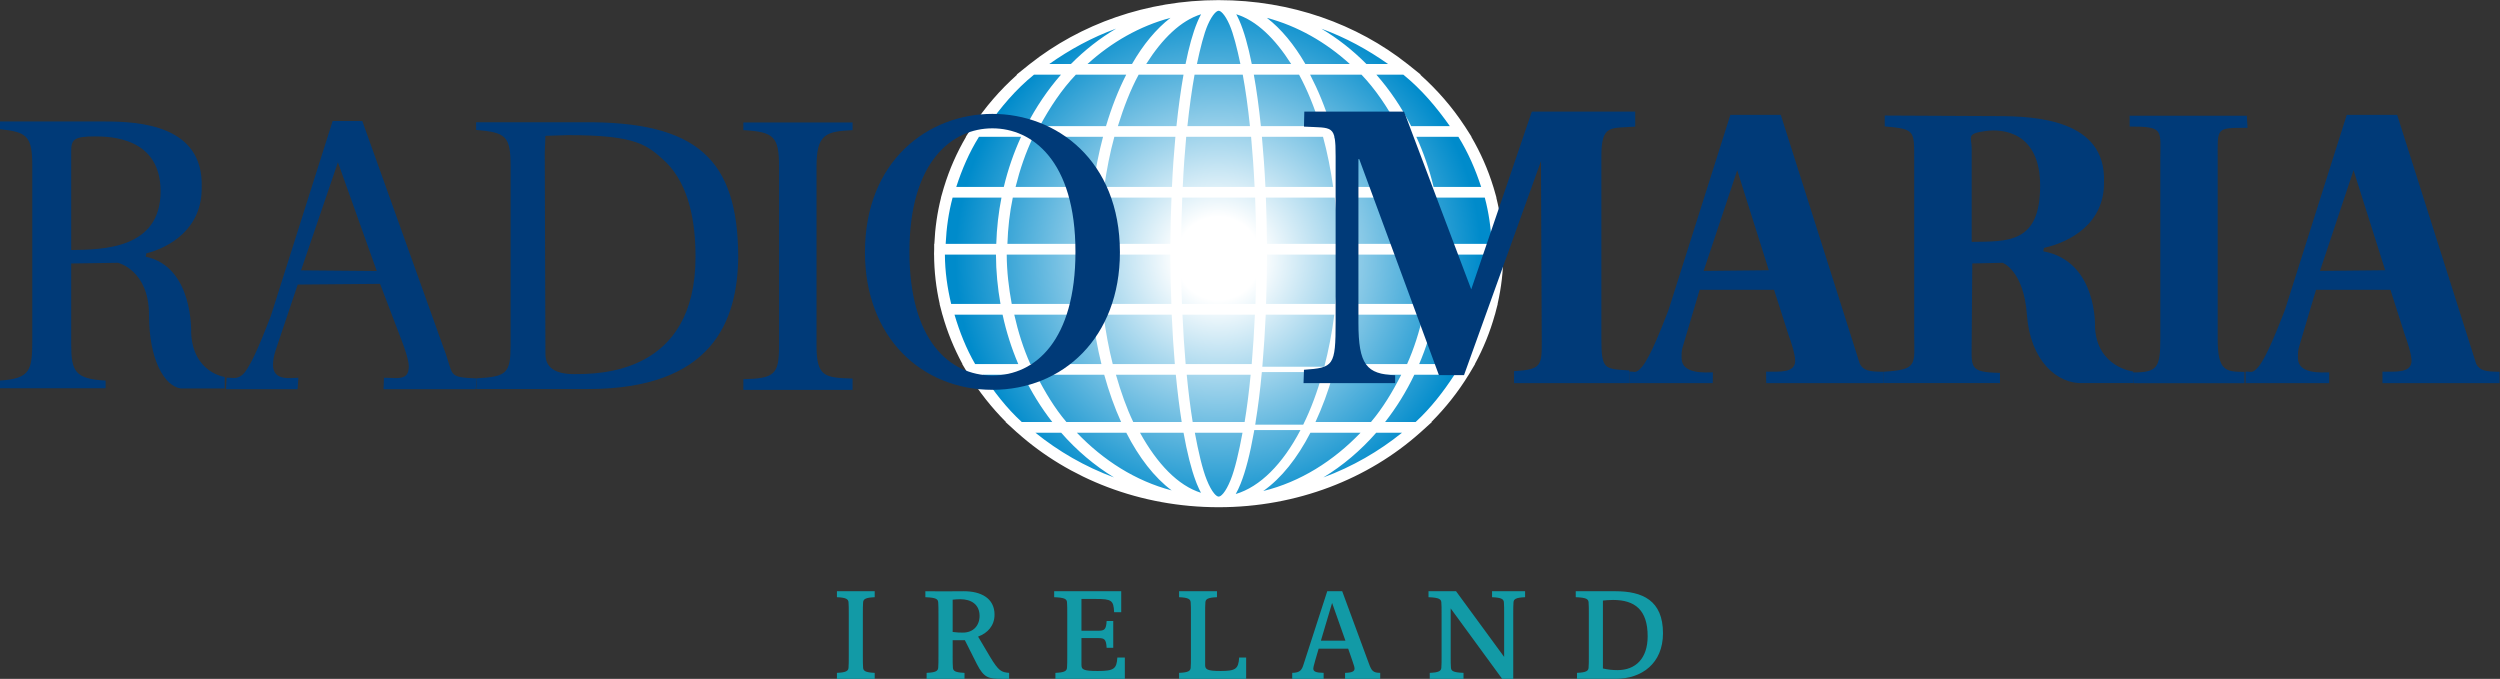 <svg width="800" height="217.24" data-name="Layer 1" version="1.1" viewBox="0 0 800 217.24" xmlns="http://www.w3.org/2000/svg">
 <rect x="0" y="0" width="800" height="217.24" fill="#333333" stroke="none"/>
 <defs>
  <radialGradient id="radialGradient30" cx="0" cy="0" r="1" gradientTransform="matrix(18.009 0 0 18.009 296.52 421.78)" gradientUnits="userSpaceOnUse">
   <stop stop-color="#fff" offset="0"/>
   <stop stop-color="#fff" offset=".157"/>
   <stop stop-color="#008bcb" offset=".995"/>
   <stop stop-color="#008bcb" offset="1"/>
  </radialGradient>
 </defs>
 <g transform="matrix(.997 0 0 .997 251.6 142.7)" fill="#129aa6" style="shape-inside:url(#rect998-9-6);white-space:pre" aria-label="IRELAND">
  <path d="m16.267 74.752h12.12v-1.92c-3-0.12-3.64-0.64-3.72-1.64s-0.08-2-0.08-3.8v-13.4c0-1.8 0-2.8 0.08-3.8s0.72-1.52 3.72-1.64v-1.92h-12.12v1.92c3 0.12 3.64 0.64 3.72 1.64s0.08 2 0.08 3.8v13.4c0 1.8 0 2.8-0.08 3.8s-0.72 1.52-3.72 1.64z"/>
  <path d="m45.05 74.752h12.16v-1.92c-3.04-0.12-3.64-0.64-3.72-1.64s-0.08-2-0.08-3.8v-5.04h3.92l3.84 7.64c2.32 4.56 3.88 4.76 8.08 4.76h2.28v-1.92c-2.48-0.2-3.36-0.56-6.12-5.16l-3.84-6.48c3.08-1.12 5.28-3.52 5.28-7.04 0-5.32-4.4-7.52-9.84-7.52-3.12 0-4.84 0.04-6.68 0.04-2.6 0-5.68-0.04-5.68-0.04v1.92c3.52 0.12 4.04 0.64 4.12 1.64s0.08 2 0.08 3.8v13.4c0 1.8 0 2.8-0.08 3.8s-0.72 1.52-3.72 1.64zm11.68-14.84c-0.96 0-1.8 0-3.32-0.2v-10.36c0.72-0.08 1.44-0.16 2.44-0.16 3.56 0 6.2 1.72 6.2 5.36 0 3.12-2.04 5.36-5.32 5.36z"/>
  <path d="m86.392 74.752h22.28v-6.84h-2.4c-0.24 3.64-1.04 4.32-6.32 4.32-4.64 0-5.2-0.48-5.2-1.96v-8.6h5.4c2 0 2.52 0.4 2.68 3.12h2.12v-8.6h-2.12c-0.16 2.72-0.68 3.12-2.68 3.12h-5.4v-10.2h4.6c5 0 5.72 0.4 5.88 4.24h2.28v-6.72h-21.52v1.92c3.52 0.12 4.04 0.64 4.12 1.64s0.08 2 0.08 3.8v13.4c0 1.8 0 2.8-0.08 3.8s-0.72 1.52-3.72 1.64z"/>
  <path d="m126.09 74.752h21.52v-6.84h-2.24c-0.24 3.64-1.08 4.32-5.92 4.32-4.28 0-5-0.48-5-1.92v-16.32c0-1.8 0-2.8 0.08-3.8s0.68-1.52 3.72-1.64v-1.92h-12.16v1.92c3 0.12 3.64 0.64 3.72 1.64s0.08 2 0.08 3.8v13.4c0 1.8 0 2.8-0.08 3.8s-0.72 1.52-3.72 1.64z"/>
  <path d="m162.4 74.752h10.08v-1.92c-2.56-0.04-3.32-0.44-3.32-1.4 0-0.28 0.08-0.68 0.68-2.8l1.04-3.56h9.48l1.28 3.68c0.68 1.92 0.76 2.36 0.76 2.72 0 0.8-0.64 1.32-3.04 1.36v1.92h11.28v-1.92c-2.28-0.04-2.76-0.56-3.68-3.12l-8.52-23.08h-4.8l-7.6 23.48c-0.56 1.8-1.12 2.68-3.64 2.72zm9.2-12.24 3.6-12.12 4.28 12.12z"/>
  <path d="m206.54 74.752h10.84v-1.92c-3.36-0.12-3.96-0.64-4.04-1.64s-0.08-2-0.08-3.8v-15.24l16.52 22.6h3.56v-20.76c0-1.8 0-2.8 0.08-3.8s0.68-1.52 3.72-1.64v-1.92h-10.6v1.92c3.08 0.12 3.72 0.64 3.8 1.64s0.08 2 0.08 3.8v13.72l-15.44-21.08h-8.84v1.92c3.4 0.12 4.04 0.64 4.12 1.64s0.08 2 0.08 3.8v13.4c0 1.8 0 2.8-0.08 3.8s-0.72 1.52-3.72 1.64z"/>
  <path d="m281.4 60.112c0-10.56-6.6-13.48-15.32-13.48h-12.68v1.92c3.48 0.12 4.04 0.64 4.12 1.64s0.08 2 0.08 3.8v13.4c0 1.8 0 2.8-0.08 3.8s-0.72 1.52-3.72 1.64v1.92h12.4c8.36 0 15.2-4.92 15.2-14.64zm-4.92 0.96c0 7.24-3.96 10.88-9.64 10.88-1.76 0-3.04-0.16-4.72-0.52v-21.8c0.64-0.08 1.96-0.2 3.24-0.2 7.08 0 11.12 3.24 11.12 11.64z"/>
 </g>
 <g transform="matrix(4.694 0 0 -4.694 -1002 2062.5)">
  <path d="m296.52 404.86c10.512 0 19.039 7.571 19.039 16.917 0 9.345-8.527 16.921-19.039 16.921s-19.035-7.576-19.035-16.921c0-9.346 8.523-16.917 19.035-16.917z" fill="url(#radialGradient30)"/>
 </g>
 <path d="m389.97 0.039c-23.151 0-44.305 7.711-60.409 20.436h-1e-3l-0.105 0.084c-0.124 0.098-0.25 0.194-0.373 0.293l-3.795 3.043h0.203c-5.495 4.901-10.279 10.442-14.223 16.467h-0.018l-0.504 0.789c-0.115 0.18-0.228 0.362-0.342 0.543l-1.336 2.088h0.068c-2.961 5.055-5.331 10.423-7.037 16.035h-8e-3l-0.357 1.228c-9.1e-4 3e-3 -1e-3 7e-3 -1e-3 9e-3 -0.011 0.036-0.021 0.073-0.031 0.109l-0.592 2.064h0.033c-1.214 4.785-1.922 9.744-2.147 14.817h-0.059v1.713l-0.047 1.707h0.021c0.022 5.4 0.645 10.686 1.801 15.797h-0.043l0.559 2.145c0.013 0.05 0.028 0.1 0.041 0.15l0.289 1.125h0.016c1.545 5.521 3.698 10.806 6.416 15.817h-0.078l1.383 2.311c0.053 0.091 0.104 0.183 0.158 0.273l0.496 0.834h0.016c3.342 5.458 7.358 10.536 11.946 15.129h-0.145l2.621 2.379c0.217 0.201 0.433 0.403 0.652 0.602l0.486 0.439h0.019c16.501 14.741 39.291 23.848 64.427 23.848 25.14 0 47.94-9.108 64.454-23.848h0.012l0.486-0.439 3.291-2.981h-0.166c4.587-4.595 8.6-9.67 11.932-15.129h0.016l0.494-0.834c0.075-0.126 0.148-0.254 0.223-0.381l1.309-2.205h-0.059c2.726-5.009 4.87-10.3 6.406-15.815h0.018l0.33-1.283c0.014-0.052 0.026-0.106 0.039-0.158l0.52-1.979h-0.041c1.186-5.202 1.828-10.587 1.828-16.092 0-0.591-0.047-1.069-0.047-1.412v-1.713h-0.064c-0.214-5.078-0.929-10.033-2.137-14.817h0.047l-0.623-2.184c-0.069-0.24-0.141-0.478-0.213-0.717l-0.145-0.512h-9e-3c-1.724-5.612-4.099-10.98-7.051-16.035h0.074l-1.678-2.631-0.504-0.789h-0.012c-3.946-6.029-8.737-11.566-14.237-16.467h0.191l-3.795-3.043-0.467-0.377h-0.014c-16.08-12.724-37.225-20.426-60.4-20.428h-9e-3zm-0.016 3.42c3e-3 -6e-5 5e-3 2e-5 8e-3 0h0.012c0.033 1.6e-4 0.067 3e-3 0.103 8e-3h1e-3c0.038 5e-3 0.078 0.013 0.121 0.025h1e-3c0.086 0.025 0.183 0.065 0.291 0.127h1e-3c0.054 0.031 0.11 0.067 0.17 0.109h1e-3c0.06 0.043 0.123 0.094 0.189 0.15h1e-3c0.134 0.113 0.28 0.255 0.441 0.432 0.646 0.71 1.406 1.93 2.137 3.586 1.259 2.853 2.418 7.48 3.492 12.578h-13.906c1.077-5.094 2.234-9.727 3.492-12.578 0.731-1.656 1.492-2.876 2.137-3.586 0.632-0.697 1.043-0.846 1.305-0.852zm-5.602 1.096c-0.333 0.604-0.653 1.26-0.965 1.967-0.093 0.212-0.188 0.429-0.279 0.652-1.407 3.384-2.644 7.877-3.734 13.301h-12.582c5.141-8.132 11.075-13.909 17.561-15.92zm11.25 1e-3c6.489 2.013 12.415 7.792 17.573 15.918h-12.608c-1.157-5.781-2.481-10.51-4.006-13.963-0.311-0.703-0.628-1.355-0.959-1.955zm-21.039 1.149c-4.606 3.538-8.761 8.596-12.313 14.77h-14.237c7.713-7.003 16.685-12.129 26.549-14.77zm30.821 0c9.87 2.641 18.841 7.766 26.551 14.77h-14.221c-3.568-6.173-7.724-11.231-12.33-14.77zm-48.231 3.457c-5.233 3.096-10.083 6.906-14.449 11.313h-6.93c6.499-4.568 13.594-8.491 21.379-11.313zm65.693 0.024c7.772 2.82 14.85 6.728 21.33 11.289h-6.93c-4.354-4.395-9.187-8.198-14.401-11.289zm-91.967 14.709h8.631c-4.292 4.907-8.031 10.446-11.11 16.467h-12.395c4.227-6.008 8.995-11.716 14.873-16.467zm13.395 0h16.118c-2.505 4.909-4.691 10.448-6.469 16.467h-21.205c3.28-6.028 7.021-11.715 11.557-16.467zm20.098 0h14.354c-0.863 4.884-1.624 10.431-2.262 16.467h-18.741c1.868-6.058 4.059-11.699 6.649-16.467zm17.887 0h15.422c0.898 4.818 1.667 10.39 2.301 16.467h-20.014c0.653-6.073 1.416-11.647 2.291-16.467zm18.967 0h14.481c2.599 4.805 4.876 10.362 6.764 16.477h-18.987c-0.617-6.037-1.375-11.588-2.258-16.477zm18.01 0h16.44c4.554 4.755 8.302 10.444 11.59 16.477h-21.364c-1.827-6.085-4.114-11.528-6.666-16.477zm21.204 0h8.623c5.88 4.752 10.659 10.46 14.889 16.467h-12.377c-3.086-6.02-6.83-11.56-11.135-16.467zm-127.17 19.887h13.469c-2.317 5.054-4.187 10.422-5.516 16.028h-15.215c1.808-5.601 4.132-11.016 7.262-16.028zm17.373 0h22.329c-1.338 5.054-2.421 10.42-3.197 16.028h-24.788c1.396-5.61 3.235-11.013 5.656-16.028zm25.948 0h19.537c-0.466 5.045-0.847 10.412-1.1 16.028h-21.674c0.801-5.617 1.866-11.007 3.236-16.028zm23.004 0h20.758c0.465 5.044 0.853 10.415 1.119 16.035h-22.987c0.258-5.621 0.638-10.996 1.109-16.035zm24.217 0h19.555c1.371 5.026 2.45 10.417 3.246 16.035h-21.678c-0.263-5.626-0.662-10.986-1.123-16.035zm23.184 0h22.336c2.408 5.017 4.251 10.421 5.666 16.035h-24.803c-0.772-5.612-1.863-10.982-3.199-16.035zm26.239 0h13.453c3.116 5.014 5.458 10.424 7.281 16.028h-15.219c-1.348-5.607-3.211-10.972-5.516-16.028zm-148.4 19.456h15.639c-0.955 4.781-1.509 9.734-1.666 14.809h-16.192c0.24-5.093 0.94-10.053 2.219-14.809zm19.264 0h25.241c-0.547 4.779-0.875 9.729-0.979 14.809h-25.987c0.168-5.091 0.728-10.05 1.725-14.809zm28.762 0h22.016c-0.203 4.777-0.305 9.735-0.352 14.809h-22.664c0.108-5.089 0.439-10.045 1-14.809zm25.469 0h23.307c0.183 4.773 0.315 9.725 0.357 14.809h-24.022c0.048-5.092 0.152-10.045 0.357-14.809zm26.756 0h22.022c0.565 4.766 0.882 9.72 0.98 14.809h-22.661c-0.041-5.087-0.162-10.036-0.342-14.809zm25.547 0h25.254c0.973 4.762 1.539 9.722 1.725 14.809h-26.01c-0.094-5.08-0.419-10.031-0.969-14.809zm28.866 0h15.635c1.271 4.758 1.98 9.719 2.209 14.809h-16.168c-0.175-5.077-0.742-10.032-1.676-14.809zm-157.13 18.229h16.342c0.018 5.407 0.538 10.691 1.447 15.797h-15.782c-1.218-5.115-1.984-10.378-2.008-15.797zm19.787 0h26.168c0.011 5.401 0.297 10.686 0.826 15.797h-25.391c-0.948-5.121-1.585-10.384-1.604-15.797zm29.596 0h22.766c4e-3 5.421 0.137 10.676 0.32 15.797h-22.18c-0.544-5.116-0.897-10.376-0.906-15.797zm26.178 0h24.1c-4e-3 5.409-0.107 10.689-0.289 15.797h-23.512c-0.184-5.111-0.295-10.391-0.299-15.797zm27.51 0h22.768c-0.011 5.419-0.368 10.678-0.906 15.797h-22.163c0.181-5.125 0.297-10.379 0.301-15.797zm26.206 0h26.141c-0.018 5.423-0.62 10.683-1.576 15.797h-25.393c0.524-5.109 0.818-10.395 0.828-15.797zm29.585 0h16.379c-0.024 5.416-0.807 10.681-2.035 15.797h-15.764c0.916-5.113 1.403-10.4 1.42-15.797zm-155.79 19.217h15.385c1.189 5.519 2.881 10.803 5.024 15.815h-13.807c-2.866-4.971-4.971-10.3-6.602-15.815zm19.125 0h24.983c0.701 5.519 1.674 10.803 2.91 15.815h-22.748c-2.236-4.974-3.898-10.292-5.145-15.815zm28.543 0h21.842c0.244 5.518 0.567 10.809 0.996 15.815h-19.869c-1.269-4.981-2.246-10.284-2.969-15.815zm25.286 0h23.17c-0.247 5.53-0.586 10.82-1.018 15.815h-21.135c-0.434-4.99-0.771-10.28-1.018-15.815zm26.639 0h21.948c-0.752 5.853-1.839 11.433-3.203 16.668h-19.838l0.072-0.854h-1e-3c0.428-5.005 0.779-10.288 1.023-15.815zm25.293 0h25.084c-1.239 5.519-2.911 10.842-5.143 15.815h-22.885c1.239-5.02 2.247-10.282 2.943-15.815zm28.819 0h15.373c-1.625 5.518-3.729 10.845-6.609 15.815h-13.774c2.136-5.008 3.829-10.296 5.01-15.815zm-55.355 18.373h19.52c-1.723 6.2-3.825 11.875-6.285 16.844h-15.36l0.145-0.854h-0.016c0.777-4.816 1.473-10.19 1.996-15.991zm-89.275 0.861h12.877c2.604 5.454 5.741 10.53 9.342 15.129h-9.768c-4.889-4.485-8.882-9.691-12.451-15.129zm17.063 0h21.773c1.509 5.451 3.32 10.526 5.41 15.129h-17.51c-3.795-4.483-6.913-9.677-9.674-15.129zm25.526 0h19.159c0.532 5.467 1.164 10.548 1.883 15.129h-15.502c-2.155-4.494-3.964-9.649-5.539-15.129zm22.647 0h20.455c-0.525 5.485-1.178 10.585-1.926 15.129h-16.621c-0.73-4.538-1.364-9.641-1.908-15.129zm46.761 0h21.877c-2.762 5.451-5.884 10.642-9.684 15.129h-17.758c2.128-4.633 4.034-9.633 5.565-15.129zm26.073 0h12.848c-3.559 5.437-7.551 10.64-12.442 15.129h-9.764c3.607-4.6 6.753-9.674 9.358-15.129zm-51.214 17.696h14.782c-5.718 10.908-12.921 18.148-20.717 20.475 0.544-0.952 1.051-2.035 1.543-3.256 1.628-4.043 3.041-9.597 4.242-16.366h4e-3l0.072-0.432c0.025-0.142 0.05-0.279 0.074-0.422zm-70.048 0.854h8.252c4.958 5.663 10.656 10.504 16.916 14.315-9.355-3.463-17.78-8.358-25.168-14.315zm13.268 0h15.821c4.039 7.911 8.957 14.296 14.52 18.461-11.553-3.018-21.84-9.601-30.34-18.461zm20.207 0h13.934c1.135 6.338 2.447 11.615 3.947 15.576 0.102 0.273 0.204 0.54 0.309 0.799 0.035 0.087 0.071 0.167 0.107 0.25 0.392 0.952 0.795 1.822 1.219 2.604-7.339-2.301-13.994-9.239-19.516-19.229zm17.549 0h15.256c-1.137 6.139-2.401 11.626-3.797 15.092-0.79 1.962-1.614 3.432-2.338 4.299-0.724 0.867-1.204 1.047-1.494 1.047-0.034 0-0.072-3e-3 -0.113-9e-3 -0.041-7e-3 -0.084-0.018-0.131-0.033h-1e-3c-0.285-0.091-0.691-0.354-1.23-1.004-0.721-0.868-1.547-2.336-2.338-4.299-1.397-3.466-2.667-8.957-3.813-15.092zm36.985 0h16.045c-8.694 9.059-19.258 15.737-31.135 18.659 5.801-4.107 10.898-10.522 15.09-18.659zm21.061 0h8.252c-7.392 5.953-15.817 10.852-25.172 14.315 6.261-3.811 11.96-8.651 16.92-14.315z" color="#000000" fill="#fff" style="-inkscape-stroke:none"/>
 <g transform="matrix(4.694 0 0 -4.694 -1002 2062.5)" fill="#003a78">
  <path d="m223.4 421.89c3.273-0.69 3.095-5.203 3.095-5.203 0.136-2.719 2.289-2.994 2.289-2.994v-0.784h-3.01c-1.121 0.184-2.152 1.981-2.152 5.019 0 3.041-2.11 3.547-2.11 3.547l-3.195-0.046v-5.511c0-1.843 0.262-2.362 2.346-2.472v-0.523h-7.215v0.523c2.109 0.137 2.216 0.713 2.216 2.775v11.895c0 2.03-0.391 2.274-2.216 2.469v0.523h7.187c2.32 0 6.709-0.249 6.579-4.475 0.044-2.856-2.219-4.117-3.772-4.515zm-5.083 0.456c2.189 0.026 6.095 0.08 6.095 4.008 0 3.658-3.41 3.737-4.477 3.737-1.383 0-1.618-0.191-1.618-0.99z"/>
  <path d="m352.76 422.26c3.728-0.693 3.526-5.203 3.526-5.203 0.151-2.716 2.603-2.994 2.603-2.994v-0.788h-3.423c-1.755-0.086-3.598 1.525-3.822 4.653-0.217 3.031-1.658 3.548-1.658 3.548l-2.067-0.046-0.041-5.248c0-1.841-0.231-2.167 1.928-2.213v-0.694h-7.958l-3e-3 0.773c2.401 0.135 2.114 0.481 2.114 2.541v11.896c0 2.03 0.062 2.101-2.01 2.289v0.739l7.669-0.038c2.638 0 7.427-0.247 7.28-4.476 0.05-2.852-2.322-4.114-4.09-4.508zm-4.882 0.642c2.486 0.031 4.666-0.102 4.666 3.822 0 3.655-2.521 3.904-3.726 3.734-1.346-0.186-0.94-0.403-0.94-1.203z"/>
  <path d="m245.89 412.86h-6.28l0.031 0.779c0.912 0 1.691-0.231 1.691 0.775 0 0.437-0.319 1.339-0.469 1.72l-1.489 3.906-5.613-0.048-1.49-4.431c-0.121-0.354-0.197-0.736-0.197-1.037 0-1.143 1.218-0.885 1.732-0.885l-0.055-0.779h-4.877l0.037 0.779c0.4 0.026 0.773-0.175 1.214 0.339 0.571 0.682 1.333 2.673 1.802 3.871l4.215 13.295h2.019l5.515-15.391c0.783-1.991 0.185-2.068 2.296-2.161zm-6.741 8.055-2.648 7.41-2.514-7.364z"/>
  <path d="m340.25 414.59c0.242-0.451 0.607-0.542 1.596-0.542l1e-3 -0.774h-7.977l-6e-3 0.782c0.911 0 1.981-0.111 1.981 0.744 0 0.434-0.302 1.368-0.451 1.748l-0.988 3.087h-5.073l-1.12-3.775c-0.124-0.356-0.113-0.593-0.113-0.894 0.017-1.097 1.616-0.962 2.134-0.962l-9e-3 -0.73h-5.691v0.782c0.39 0.028 0.439-0.178 0.88 0.341 0.568 0.679 1.333 2.672 1.8 3.87l4.213 13.293h3.437l4.598-14.482zm-6.202 6.379-2.153 6.815-2.291-6.862z"/>
  <path d="m382.27 414.59c0.239-0.451 0.602-0.542 1.591-0.542l5e-3 -0.774h-7.983l-3e-3 0.782c0.91 0 1.983-0.111 1.983 0.744 0 0.434-0.306 1.368-0.45 1.748l-0.989 3.087h-5.072l-1.123-3.775c-0.123-0.356-0.11-0.593-0.11-0.894 0.015-1.097 1.614-0.962 2.132-0.962l-7e-3 -0.73h-5.694v0.782c0.394 0.028 0.44-0.178 0.885 0.341 0.564 0.679 1.329 2.672 1.799 3.87l4.213 13.293h3.435l4.599-14.482zm-6.203 6.379-2.157 6.815-2.288-6.862z"/>
  <path d="m245.98 413.6c2.03 0.112 2.292 0.342 2.292 2.262v12.195c0 2.034-0.295 2.31-2.349 2.475v0.524h7.209c7.928 0.088 10.622-2.582 10.659-9.149-0.037-4.394-1.741-9.045-10.283-9.039h-7.585zm4.667 16.53-0.046-1.151 0.046-13.719c0-0.936 0.67-1.373 1.952-1.373 1.712 0 8.28 0 8.28 7.993 0 2.309-0.4 4.843-2.013 6.453-1.283 1.182-1.978 1.846-6.69 1.846z"/>
  <path d="m264.14 413.54c2.131 0.053 2.433 0.319 2.433 2.273v12.226c0 2.038-0.353 2.368-2.433 2.479v0.525h7.446v-0.525c-1.831-0.085-2.458-0.275-2.458-2.479v-12.226c0-2.149 0.603-2.168 2.458-2.229v-0.771h-7.446z"/>
  <path d="m358.87 414c1.657 0 1.867 0.318 1.867 2.271v12.227c0 2.037 0.288 2.267-2.092 2.267v0.736h7.991l0.047-0.824c-2.199 0-2.034 0.024-2.034-2.179v-12.227c0-2.147 0.523-2.232 1.823-2.232v-0.773h-7.571z"/>
  <path d="m272.43 422.19c0 6.271 4.331 9.437 8.689 9.437 4.356 0 8.692-3.166 8.692-9.437 0-5.807-3.882-9.374-8.692-9.374-4.812 0-8.689 3.567-8.689 9.374m14.35 0.03c0 6.212-2.948 8.422-5.661 8.422-2.711 0-5.657-2.21-5.657-8.422 0-6.001 2.71-8.427 5.657-8.427 2.952 0 5.661 2.426 5.661 8.427"/>
  <path d="m324.94 430.76c-1.674-0.137-2.307 0.186-2.307-2.024v-12.415c0-2.15 0.203-2.071 1.904-2.184v-0.865h-7.858v0.819c2.076 0.115 1.886 0.425 1.886 2.718l-0.047 10.542v1.062l-5.25-14.598h-1.709l-5.432 14.725h-0.056v-11.155c0-2.879 0.56-3.497 2.503-3.577v-0.536h-6.246l0.03 0.91c2.019 0.142 2.158 0.252 2.158 3.275v11.279c0 2.181-0.19 1.915-2.158 2.024l0.024 1.023h6.798l4.581-12.12 4.131 12.12h7.048z"/>
 </g>
</svg>
